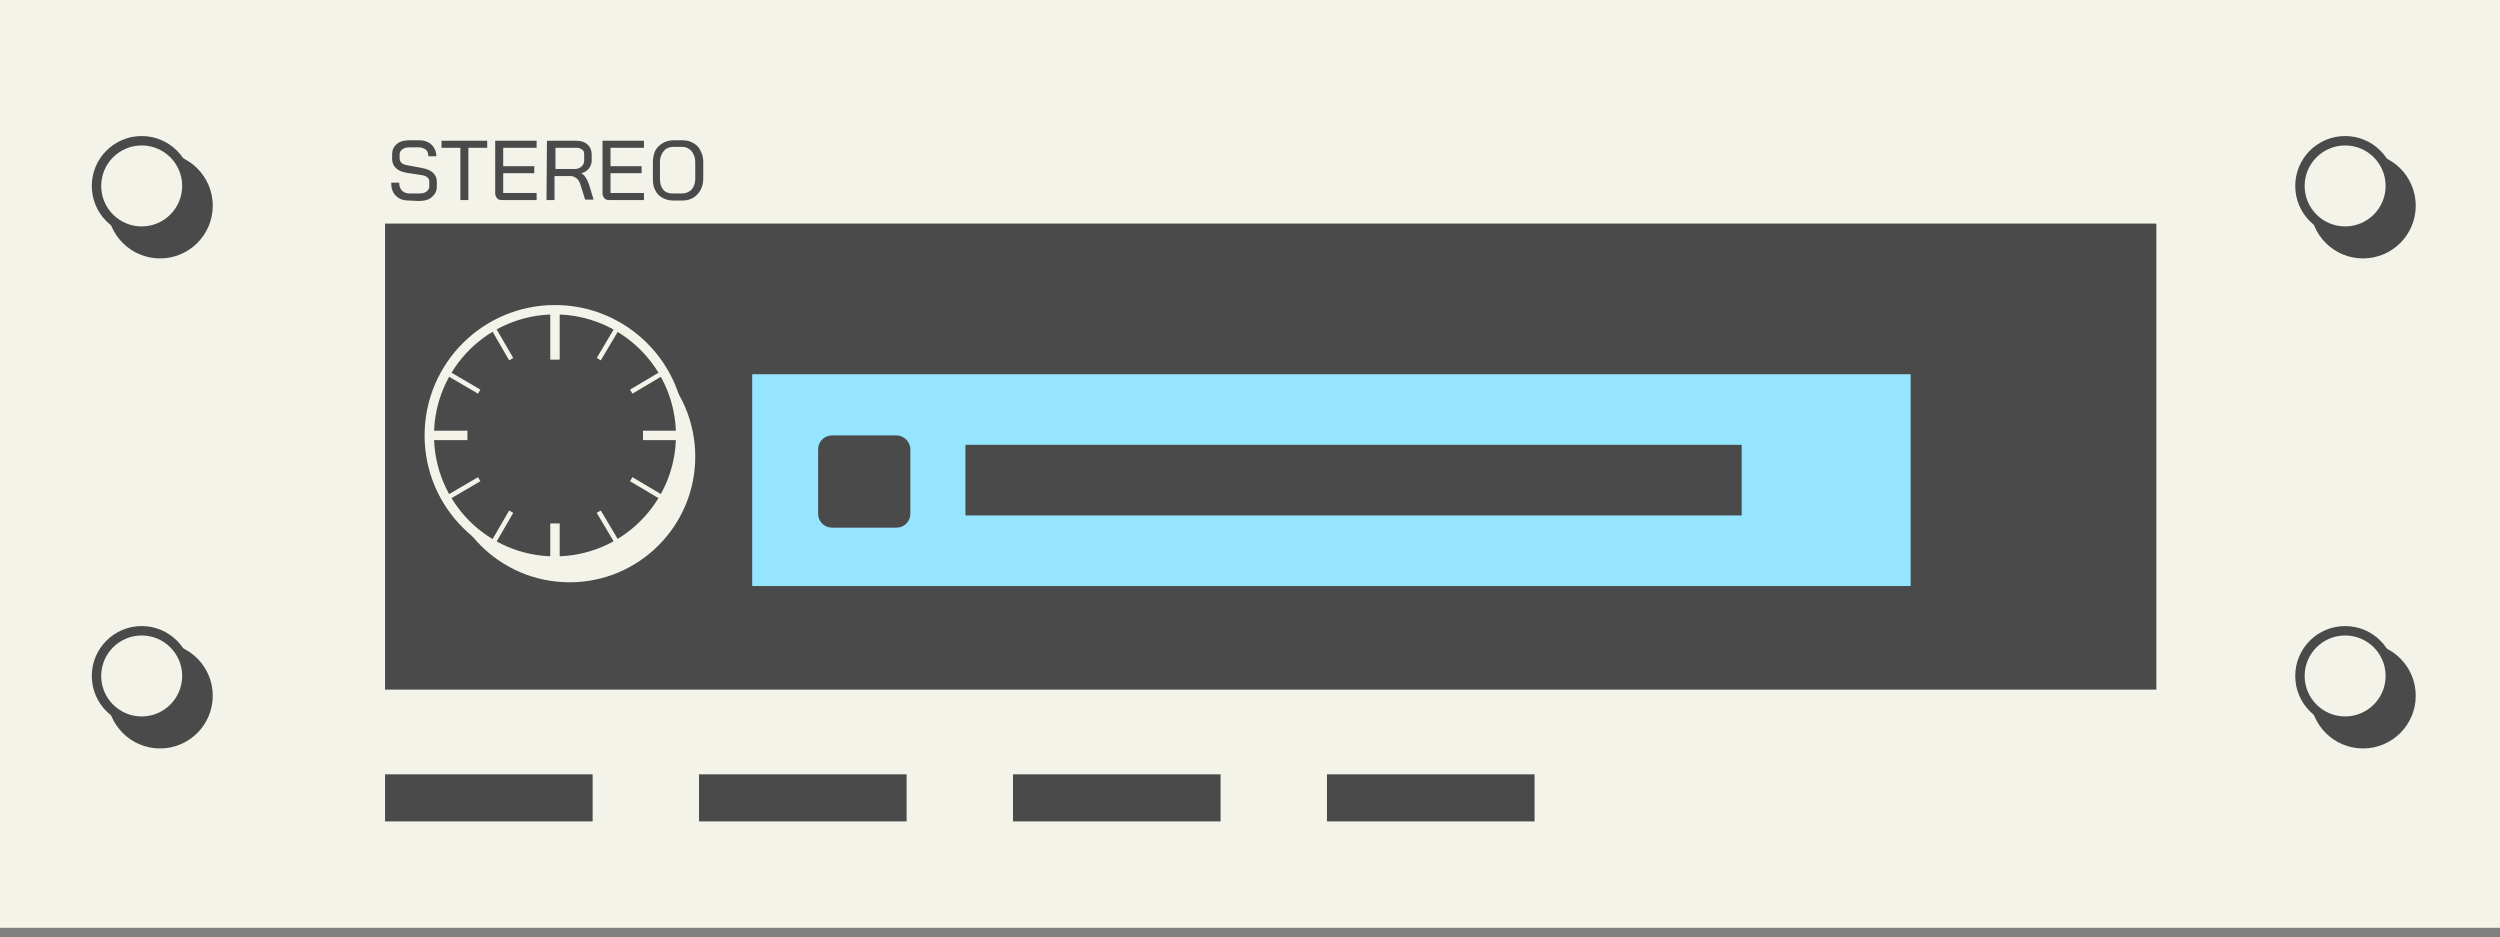<?xml version="1.0" encoding="utf-8"?>
<!-- Generator: Adobe Illustrator 25.2.3, SVG Export Plug-In . SVG Version: 6.00 Build 0)  -->
<svg version="1.1" id="Layer_1" xmlns="http://www.w3.org/2000/svg" xmlns:xlink="http://www.w3.org/1999/xlink" x="0px" y="0px"
	 viewBox="0 0 531.1 199.1" style="enable-background:new 0 0 531.1 199.1;" xml:space="preserve">
<rect x="0" y="0" width="531.1" height="199.1" fill="#808080" stroke="none"/>
<style type="text/css">
	.st0{fill:#F4F3E9;}
	.st1{fill:#4A4A4A;}
	.st2{fill:#95E5FF;}
	.st3{fill:#F4F3E9;stroke:#4A4A4A;stroke-width:2;stroke-miterlimit:10;}
	.st4{fill:#4A4A4A;stroke:#F4F3E9;stroke-width:2;stroke-miterlimit:10;}
	.st5{fill:none;stroke:#F4F3E9;stroke-width:2;stroke-miterlimit:10;}
	.st6{fill:none;stroke:#F4F3E9;stroke-miterlimit:10;}
</style>
<g>
	<rect class="st0" width="531.1" height="197.1"/>
</g>
<rect x="81.8" y="47.5" class="st1" width="376.3" height="99"/>
<rect x="81.8" y="164.5" class="st1" width="44.1" height="10"/>
<rect x="215.2" y="164.5" class="st1" width="44.1" height="10"/>
<rect x="148.5" y="164.5" class="st1" width="44.1" height="10"/>
<rect x="281.9" y="164.5" class="st1" width="44.1" height="10"/>
<path class="st1" d="M86.9,42.6c-1.2,0-2.1-0.3-2.8-1c-0.7-0.7-1-1.6-1-2.8h1.7c0,0.7,0.2,1.3,0.6,1.7s0.9,0.6,1.6,0.6h2
	c0.7,0,1.2-0.1,1.6-0.4s0.6-0.7,0.6-1.1v-1c0-0.4-0.1-0.7-0.4-0.9c-0.3-0.3-0.7-0.4-1.2-0.5l-3.3-0.5c-1-0.2-1.7-0.5-2.2-1
	s-0.8-1.1-0.8-1.9v-1c0-0.9,0.3-1.6,1-2.2s1.6-0.8,2.7-0.8h2c0.7,0,1.3,0.1,1.9,0.4s1,0.7,1.3,1.2s0.5,1.1,0.5,1.8H91
	c0-0.6-0.2-1.1-0.5-1.4c-0.5-0.3-0.9-0.5-1.5-0.5h-2c-0.6,0-1.1,0.1-1.5,0.4s-0.6,0.6-0.6,1.1v0.8c0,0.4,0.1,0.7,0.4,1
	s0.7,0.4,1.2,0.5l3.2,0.6c1,0.2,1.8,0.5,2.3,1s0.8,1.1,0.8,1.8v1.2c0,0.9-0.4,1.6-1.1,2.2c-0.7,0.6-1.6,0.8-2.8,0.8L86.9,42.6
	L86.9,42.6z M97.8,31.4h-4v-1.5h9.7v1.5h-4v11.1h-1.7V31.4z M106.6,42.5c-0.4,0-0.8-0.1-1-0.4c-0.2-0.2-0.4-0.6-0.4-1V29.9h8.8v1.5
	h-7.1v3.9h6.6v1.5h-6.6V41h7.1v1.5H106.6z M116.2,29.9h6.3c1,0,1.8,0.3,2.3,0.8c0.6,0.5,0.9,1.3,0.9,2.1v1.3c0,0.6-0.2,1.2-0.6,1.7
	s-0.9,0.8-1.6,1l0,0c0.7,0.4,1.2,1.2,1.6,2.3l1,3.3h-1.8l-1-3.2c-0.2-0.6-0.4-1-0.8-1.3s-0.8-0.5-1.2-0.5h-3.5v5.1h-1.7L116.2,29.9
	L116.2,29.9z M122.1,35.9c0.6,0,1.1-0.2,1.4-0.5c0.4-0.3,0.6-0.8,0.6-1.3v-1.3c0-0.4-0.1-0.8-0.4-1s-0.7-0.4-1.1-0.4H118v4.5
	C118,35.9,122.1,35.9,122.1,35.9z M129.4,42.5c-0.4,0-0.8-0.1-1-0.4c-0.2-0.2-0.4-0.6-0.4-1V29.9h8.8v1.5h-7.1v3.9h6.6v1.5h-6.6V41
	h7.1v1.5H129.4z M143,42.6c-0.9,0-1.6-0.2-2.3-0.6c-0.7-0.4-1.2-0.9-1.5-1.6c-0.4-0.7-0.5-1.5-0.5-2.4v-3.6c0-0.9,0.2-1.7,0.5-2.4
	c0.4-0.7,0.9-1.2,1.6-1.6c0.7-0.4,1.4-0.6,2.3-0.6h1.9c0.9,0,1.6,0.2,2.3,0.6s1.2,0.9,1.5,1.6c0.4,0.7,0.6,1.5,0.6,2.4V38
	c0,0.9-0.2,1.7-0.6,2.4c-0.4,0.7-0.9,1.2-1.5,1.6c-0.7,0.4-1.4,0.6-2.3,0.6H143z M144.9,41.1c0.8,0,1.5-0.3,2-0.8
	c0.5-0.6,0.8-1.3,0.8-2.3v-3.6c0-0.9-0.3-1.7-0.8-2.3c-0.5-0.6-1.2-0.9-2-0.9H143c-0.8,0-1.5,0.3-2,0.9c-0.5,0.6-0.8,1.3-0.8,2.3V38
	c0,0.9,0.2,1.7,0.7,2.3c0.5,0.6,1.2,0.8,2,0.8H144.9z"/>
<rect x="159.8" y="79.5" class="st2" width="246.1" height="45"/>
<rect x="205.1" y="94.5" class="st1" width="164.9" height="15"/>
<circle class="st1" cx="34" cy="43.7" r="11.2"/>
<circle class="st3" cx="30.1" cy="39.5" r="9.6"/>
<circle class="st1" cx="34" cy="147.8" r="11.2"/>
<circle class="st3" cx="30.1" cy="143.6" r="9.6"/>
<circle class="st1" cx="502" cy="43.7" r="11.2"/>
<circle class="st3" cx="498.2" cy="39.5" r="9.6"/>
<circle class="st1" cx="502" cy="147.8" r="11.2"/>
<circle class="st3" cx="498.2" cy="143.6" r="9.6"/>
<circle class="st0" cx="121" cy="97" r="26.7"/>
<circle class="st4" cx="117.9" cy="92.5" r="26.7"/>
<g>
	<line class="st5" x1="117.9" y1="65.8" x2="117.9" y2="76.4"/>
	<line class="st5" x1="117.9" y1="111.2" x2="117.9" y2="119.2"/>
</g>
<g>
	<line class="st5" x1="144.6" y1="92.5" x2="136.6" y2="92.5"/>
	<line class="st5" x1="99.3" y1="92.5" x2="91.2" y2="92.5"/>
</g>
<g>
	<line class="st6" x1="104.6" y1="69.4" x2="108.6" y2="76.3"/>
	<line class="st6" x1="127.2" y1="108.7" x2="131.3" y2="115.6"/>
</g>
<g>
	<line class="st6" x1="141" y1="79.1" x2="134.1" y2="83.2"/>
	<line class="st6" x1="101.8" y1="101.8" x2="94.8" y2="105.9"/>
</g>
<g>
	<line class="st6" x1="94.8" y1="79.1" x2="101.8" y2="83.2"/>
	<line class="st6" x1="134.1" y1="101.8" x2="141" y2="105.9"/>
</g>
<g>
	<line class="st6" x1="131.3" y1="69.4" x2="127.2" y2="76.3"/>
	<line class="st6" x1="108.6" y1="108.7" x2="104.6" y2="115.6"/>
</g>
<path class="st1" d="M190.4,112.1h-13.6c-1.7,0-3-1.3-3-3V95.5c0-1.7,1.3-3,3-3h13.6c1.6,0,3,1.3,3,3v13.6
	C193.4,110.8,192.1,112.1,190.4,112.1z"/>
</svg>
